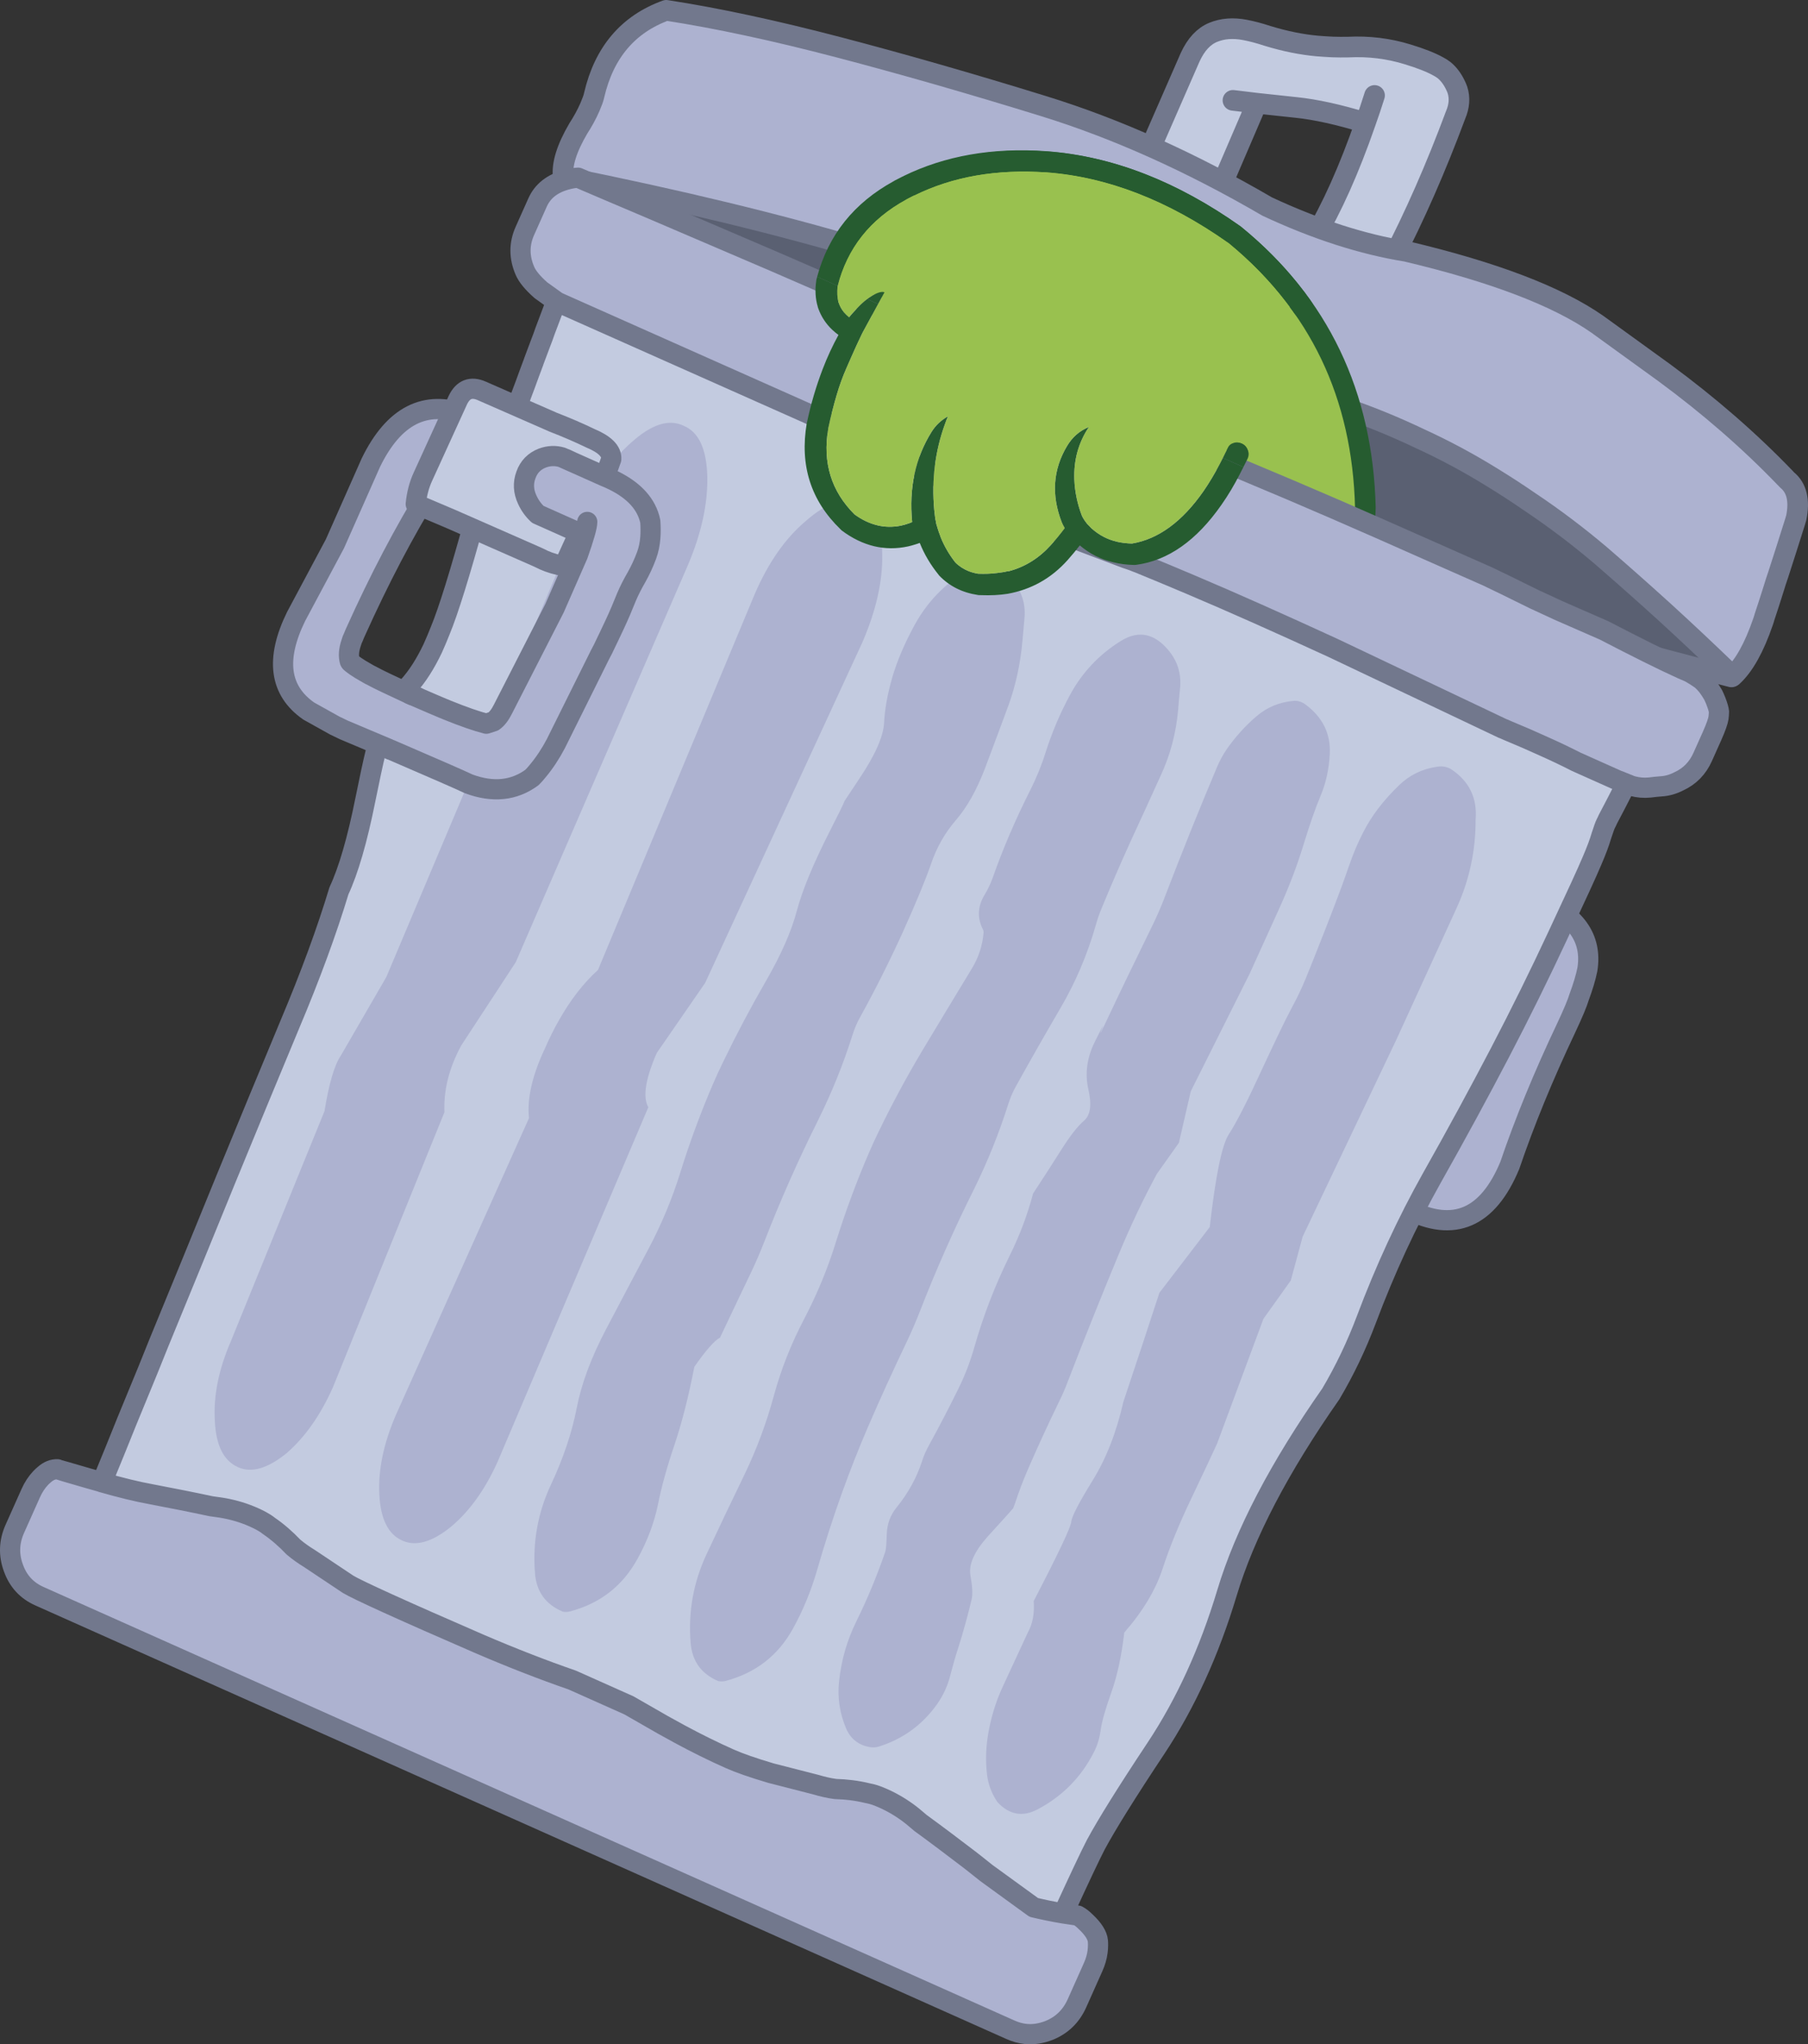 <?xml version="1.0" encoding="utf-8"?>
<!-- Generator: Adobe Illustrator 16.0.0, SVG Export Plug-In . SVG Version: 6.00 Build 0)  -->
<!DOCTYPE svg PUBLIC "-//W3C//DTD SVG 1.1//EN" "http://www.w3.org/Graphics/SVG/1.1/DTD/svg11.dtd">
<svg version="1.1" id="レイヤー_1" xmlns="http://www.w3.org/2000/svg" xmlns:xlink="http://www.w3.org/1999/xlink" x="0px"
	 y="0px" width="210.172px" height="237.612px" viewBox="0 0 210.172 237.612" enable-background="new 0 0 210.172 237.612"
	 xml:space="preserve">
<rect x="0" y="0" width="210.172" height="237.612" fill="#333333" stroke="none"/>
<g>
	<g>
		<path fill="#5A6072" d="M70.966,8.957l-5.268,11.879c4.459,4.121,9.685,7.635,15.671,10.537c5.245,2.586,10.438,5.504,15.56,8.761
			c28.662,15.285,63.444,28.136,104.348,38.548l4.279-14.155L70.966,8.957z"/>
		
			<path fill="none" stroke="#72788D" stroke-width="2.398" stroke-linecap="round" stroke-linejoin="round" stroke-miterlimit="10" d="
			M70.966,8.957l134.59,55.569l-4.279,14.155c-40.904-10.412-75.686-23.263-104.348-38.548c-5.121-3.257-10.314-6.175-15.56-8.761
			c-5.986-2.902-11.212-6.416-15.671-10.537L70.966,8.957z"/>
		<path fill="#C3CBE0" d="M169.202,13.375c0.433-1.022,0.516-1.994,0.218-2.921c-0.056-0.162-0.126-0.328-0.208-0.499
			c-0.356-0.757-0.798-1.352-1.331-1.793c-0.21-0.167-0.446-0.31-0.688-0.439c-0.823-0.461-2.013-0.934-3.558-1.402
			c-2.207-0.684-4.515-0.97-6.919-0.848c-0.608,0.012-1.209,0.01-1.821-0.012c-0.606-0.033-1.197-0.064-1.753-0.111
			c-1.796-0.159-3.742-0.547-5.806-1.18c-0.997-0.328-1.854-0.545-2.586-0.684c-1.395-0.277-2.632-0.178-3.72,0.27
			c-1.111,0.457-2,1.418-2.682,2.896l-7.202,16.472c-0.525,1.201-0.536,2.338-0.044,3.441c0.162,0.311,0.339,0.577,0.541,0.821
			c0.27,0.314,0.587,0.583,0.959,0.806c0.358,0.203,0.76,0.373,1.176,0.501c0.232,0.064,0.464,0.114,0.69,0.146
			c1.042,0.15,2.054-0.023,3.062-0.518c0.153-0.057,0.285-0.119,0.4-0.193c1.07-0.564,1.833-1.396,2.291-2.457l5.871-13.668
			c-0.928-0.115-1.842-0.225-2.77-0.336c0.928,0.111,1.842,0.221,2.77,0.336c1.526,0.162,3.057,0.323,4.604,0.492
			c2.247,0.236,4.913,0.822,8.027,1.771c0.37-1.031,0.715-2.085,1.061-3.171c-0.346,1.086-0.69,2.14-1.061,3.171
			c-1.892,5.435-3.896,9.923-6.026,13.472c-0.524,1.197-0.548,2.328-0.045,3.406c0.512,1.082,1.403,1.799,2.679,2.16
			c1.253,0.352,2.501,0.229,3.734-0.359c1.279-0.59,2.184-1.467,2.708-2.664C164.477,25.075,166.938,19.444,169.202,13.375"/>
		
			<path fill="none" stroke="#72788D" stroke-width="2.398" stroke-linecap="round" stroke-linejoin="round" stroke-miterlimit="10" d="
			M158.724,14.263c-1.89,5.436-3.897,9.924-6.027,13.473c-0.52,1.197-0.547,2.33-0.045,3.406c0.515,1.082,1.406,1.801,2.681,2.162
			c1.254,0.351,2.502,0.227,3.735-0.361c1.279-0.592,2.184-1.467,2.708-2.664c2.701-5.204,5.167-10.836,7.427-16.904
			c0.436-1.021,0.516-1.993,0.218-2.921c-0.056-0.162-0.126-0.328-0.208-0.499c-0.354-0.757-0.8-1.354-1.331-1.793
			c-0.212-0.166-0.446-0.311-0.688-0.439c-0.823-0.461-2.013-0.934-3.558-1.402c-2.207-0.684-4.515-0.97-6.919-0.848
			c-0.606,0.012-1.211,0.01-1.821-0.012c-0.606-0.033-1.197-0.064-1.753-0.113c-1.798-0.16-3.744-0.545-5.805-1.176
			c-0.998-0.33-1.858-0.548-2.587-0.688c-1.395-0.272-2.632-0.175-3.721,0.274c-1.11,0.454-1.999,1.416-2.681,2.894l-7.202,16.475
			c-0.525,1.198-0.539,2.335-0.046,3.438c0.164,0.312,0.341,0.578,0.543,0.822c0.273,0.315,0.59,0.583,0.959,0.805
			c0.358,0.204,0.759,0.374,1.175,0.505c0.233,0.062,0.465,0.111,0.694,0.141c1.039,0.151,2.051-0.021,3.06-0.516
			c0.153-0.057,0.285-0.119,0.403-0.191c1.067-0.566,1.83-1.398,2.291-2.461l5.869-13.669 M159.786,11.095
			c-0.346,1.086-0.69,2.138-1.062,3.168 M146.096,11.999c1.527,0.165,3.058,0.326,4.603,0.495c2.242,0.234,4.913,0.822,8.025,1.77
			 M143.325,11.664c0.928,0.113,1.84,0.224,2.771,0.335"/>
		<path fill="#ADB2D0" d="M163.489,29.22c-5.09-0.819-10.486-2.553-16.18-5.214c-8.856-5.161-17.5-9.047-25.966-11.665
			c-8.463-2.616-16.41-4.896-23.866-6.85c-7.46-1.953-14.148-3.389-20.031-4.293c-4.419,1.6-7.215,4.884-8.371,9.842
			c-0.011,0.029-0.024,0.07-0.024,0.117c-0.039,0.162-0.1,0.332-0.163,0.518c-0.097,0.236-0.204,0.497-0.318,0.791
			c-0.378,0.867-0.838,1.691-1.344,2.471c-1.351,2.311-1.928,4.17-1.748,5.611c13.477,2.711,25.047,5.514,34.74,8.396
			c7.864,2.331,13.453,4.086,16.771,5.274c2.408,1.007,4.866,1.883,7.374,2.608c0.67,0.183,1.339,0.351,2.005,0.532
			c2.911,0.845,5.663,1.728,8.25,2.639c1.556,0.6,3.071,1.25,4.57,1.955c2.605,1.136,5.282,2.029,8.048,2.697
			c2.905,0.762,5.791,1.631,8.658,2.605c3.148,1.07,6.204,2.313,9.186,3.737c2.916,1.337,5.71,2.841,8.413,4.517
			c1.48,0.906,2.93,1.85,4.363,2.838c2.834,1.894,5.561,3.959,8.188,6.182c2.502,2.164,4.994,4.369,7.467,6.617
			c2.51,2.291,4.969,4.613,7.412,6.963c0.162,0.166,0.334,0.319,0.496,0.486c1.326-1.223,2.494-3.323,3.514-6.285
			c0.072-0.213,0.143-0.408,0.193-0.614c0.316-0.953,0.574-1.735,0.775-2.381c0.004-0.015,0.004-0.015,0.01-0.028
			c0.121-0.384,0.232-0.712,0.307-0.972c0.16-0.514,0.314-1.015,0.49-1.511c0.662-2.07,1.232-3.807,1.664-5.211
			c0.109-0.359,0.229-0.697,0.33-1.044c0.027-0.118,0.066-0.233,0.104-0.345c0.42-2.041,0.055-3.516-1.072-4.428
			c-0.051-0.064-0.127-0.139-0.195-0.209c-4.154-4.318-8.848-8.408-14.084-12.258l-7.787-5.635
			C181.015,34.438,173.613,31.619,163.489,29.22"/>
		
			<path fill="none" stroke="#72788D" stroke-width="2.398" stroke-linecap="round" stroke-linejoin="round" stroke-miterlimit="10" d="
			M163.489,29.22c10.124,2.398,17.526,5.218,22.176,8.455l7.787,5.635c5.234,3.848,9.93,7.939,14.084,12.258
			c0.068,0.07,0.145,0.145,0.195,0.209c1.127,0.912,1.492,2.387,1.072,4.428c-0.037,0.111-0.078,0.227-0.104,0.345
			c-0.102,0.347-0.221,0.685-0.33,1.044c-0.432,1.404-1.002,3.141-1.664,5.211c-0.176,0.496-0.332,0.996-0.49,1.511
			c-0.074,0.26-0.186,0.588-0.307,0.972c-0.006,0.014-0.006,0.014-0.01,0.028c-0.201,0.646-0.459,1.428-0.775,2.381
			c-0.051,0.206-0.121,0.401-0.193,0.614c-1.02,2.962-2.188,5.062-3.514,6.285c-0.162-0.167-0.334-0.32-0.496-0.486
			c-2.443-2.35-4.902-4.672-7.412-6.963c-2.473-2.248-4.965-4.453-7.467-6.617c-2.627-2.223-5.354-4.288-8.188-6.182
			c-1.434-0.988-2.883-1.932-4.363-2.838c-2.704-1.676-5.497-3.18-8.413-4.517c-2.981-1.424-6.037-2.667-9.186-3.737
			c-2.867-0.975-5.753-1.844-8.658-2.605c-2.766-0.668-5.442-1.562-8.048-2.697c-1.499-0.705-3.015-1.355-4.57-1.955
			c-2.587-0.911-5.339-1.794-8.25-2.639c-0.666-0.182-1.335-0.35-2.005-0.532c-2.508-0.726-4.966-1.602-7.374-2.608
			c-3.317-1.188-8.906-2.943-16.771-5.274c-9.693-2.882-21.264-5.685-34.74-8.396c-0.18-1.441,0.397-3.301,1.748-5.611
			c0.506-0.779,0.966-1.604,1.344-2.471c0.114-0.294,0.222-0.557,0.318-0.791c0.063-0.186,0.124-0.355,0.163-0.518
			c0-0.047,0.014-0.088,0.024-0.117c1.156-4.958,3.952-8.242,8.371-9.842c5.883,0.904,12.571,2.34,20.031,4.293
			c7.456,1.953,15.403,4.233,23.866,6.85c8.466,2.618,17.109,6.504,25.966,11.665C153.003,26.667,158.399,28.401,163.489,29.22z"/>
	</g>
	<path fill="#99C14F" d="M121.641,18.801c7.362,0.544,14.646,3.373,21.876,8.488c9.817,8.011,14.876,18.59,15.201,31.718
		c-0.038,1.609-0.336,3.76-0.9,6.411l-16.882-7.534c1.041-1.492,2.014-3.224,2.947-5.218c-0.934,1.994-1.906,3.726-2.947,5.218
		c-2.703,3.877-5.759,6.062-9.171,6.539c-0.766-0.012-1.481-0.102-2.163-0.274c-1.299-0.302-2.472-0.908-3.517-1.849
		c-0.285-0.258-0.542-0.539-0.776-0.824c-0.663-0.854-1.075-1.847-1.238-2.951c-0.188-1.345-0.069-2.668,0.314-3.963
		c0.318-1.04,0.713-2.06,1.212-3.052c0.131-0.284,0.266-0.555,0.407-0.832c-0.142,0.277-0.276,0.548-0.407,0.832
		c-0.499,0.992-0.894,2.012-1.212,3.052c-0.384,1.295-0.503,2.618-0.314,3.963c0.163,1.104,0.575,2.097,1.238,2.951
		c-0.677,0.963-1.404,1.883-2.181,2.755c-2.38,2.646-5.485,3.888-9.283,3.748c-1.392-0.193-2.544-0.772-3.456-1.738
		c-0.787-1.026-1.395-2.103-1.832-3.261c-0.062-0.183-0.133-0.374-0.188-0.545c-0.084-0.236-0.149-0.463-0.207-0.685
		c-0.054-0.172-0.083-0.353-0.139-0.523c-0.034-0.146-0.048-0.282-0.078-0.426c-0.2-1.141-0.281-2.36-0.224-3.629
		c0.154-2.4,0.813-5.022,2.022-7.885c-1.209,2.862-1.868,5.484-2.022,7.885c-0.058,1.269,0.023,2.488,0.224,3.629
		c0.03,0.144,0.044,0.28,0.078,0.426c-0.951,0.414-1.453,0.63-1.515,0.654c-0.078,0.017-0.142,0.052-0.21,0.09
		c-2.73,0.957-5.311,0.55-7.737-1.274c-3.115-3.017-4.286-6.757-3.531-11.191c0.466-2.159,1.062-4.177,1.779-6.054
		c0.659-1.727,1.448-3.342,2.341-4.833l0.012-0.027c0.123-0.173,0.229-0.358,0.331-0.528c0.503-0.79,1.045-1.551,1.609-2.282
		c0.257-0.341,0.544-0.679,0.831-1.01c-0.287,0.331-0.574,0.669-0.831,1.01c-0.564,0.731-1.106,1.492-1.609,2.282
		c-0.102,0.17-0.208,0.355-0.331,0.528c-0.833-0.451-1.504-0.966-2.002-1.567c-0.418-0.496-0.716-1.023-0.89-1.611
		c-0.227-0.757-0.265-1.593-0.133-2.505c1.195-4.753,4.032-8.346,8.494-10.783c0.024-0.021,0.064-0.038,0.091-0.06l0.715-0.365
		c0.072-0.039,0.154-0.064,0.219-0.102C110.291,19.312,115.609,18.385,121.641,18.801"/>
	
		<path fill="none" stroke="#265C30" stroke-width="2.401" stroke-linecap="round" stroke-linejoin="round" stroke-miterlimit="10" d="
		M143.887,52.667c-0.938,1.993-1.91,3.725-2.949,5.218 M99.163,38.591l-0.012,0.027c-0.895,1.488-1.685,3.105-2.34,4.834
		c-0.719,1.876-1.314,3.894-1.776,6.054c-0.759,4.434,0.412,8.174,3.527,11.19c2.427,1.824,5.007,2.231,7.741,1.276
		c0.064-0.04,0.128-0.075,0.206-0.092c0.061-0.025,0.563-0.24,1.515-0.654 M101.934,34.771c-0.287,0.331-0.573,0.669-0.831,1.01
		c-0.564,0.728-1.108,1.491-1.609,2.282c-0.102,0.17-0.208,0.355-0.331,0.528 M108.024,61.227c0.056,0.172,0.085,0.353,0.141,0.525
		c0.056,0.22,0.121,0.446,0.205,0.683c0.057,0.171,0.125,0.362,0.188,0.545c0.438,1.16,1.047,2.235,1.832,3.261
		c0.912,0.966,2.062,1.545,3.456,1.738c3.801,0.142,6.902-1.102,9.286-3.751c0.776-0.869,1.501-1.789,2.178-2.752 M109.745,49.287
		c-1.206,2.865-1.868,5.484-2.02,7.886c-0.062,1.268,0.021,2.487,0.219,3.625c0.032,0.146,0.049,0.285,0.08,0.429 M125.309,61.476
		L125.309,61.476c0.237,0.286,0.491,0.566,0.776,0.824c1.045,0.94,2.218,1.547,3.517,1.849c0.682,0.173,1.397,0.263,2.163,0.274
		c3.412-0.477,6.468-2.662,9.173-6.538 M126.004,50.678c-0.142,0.277-0.276,0.544-0.407,0.832c-0.499,0.992-0.892,2.013-1.214,3.051
		c-0.382,1.296-0.501,2.619-0.312,3.964c0.163,1.104,0.575,2.097,1.238,2.951 M140.938,57.885l16.88,7.533
		c0.564-2.651,0.862-4.802,0.9-6.411c-0.323-13.128-5.383-23.708-15.201-31.718c-7.229-5.115-14.514-7.944-21.877-8.487
		c-6.034-0.413-11.35,0.511-15.983,2.796c-0.064,0.032-0.146,0.062-0.216,0.102l-0.718,0.365c-0.026,0.022-0.066,0.039-0.091,0.06
		c-4.462,2.438-7.299,6.03-8.495,10.785c-0.131,0.91-0.093,1.746,0.134,2.503c0.174,0.588,0.472,1.115,0.89,1.611
		c0.498,0.602,1.169,1.116,2.002,1.567"/>
	<path fill="#ADB2D0" d="M145.309,97.146c-0.833-0.147-1.502,0.422-2.029,1.717l-7.665,18.374c-0.524,1.257-0.465,2.17,0.18,2.729
		l13.256,6.047l-3.381,6.336l-12.622-5.767c-5.523-2.227-7.028-6.416-4.479-12.559l7.676-18.386c2.567-6.138,6.513-7.846,11.84-5.13
		l10.196,4.669l-3.399,6.339L145.309,97.146z"/>
	
		<path fill="none" stroke="#72788D" stroke-width="2.348" stroke-linecap="round" stroke-linejoin="round" stroke-miterlimit="10" d="
		M149.05,126.013l-13.253-6.047c-0.647-0.56-0.707-1.473-0.183-2.729l7.665-18.374c0.527-1.295,1.196-1.864,2.029-1.717l9.571,4.37
		l3.399-6.339l-10.196-4.669c-5.327-2.716-9.272-1.008-11.84,5.13l-7.676,18.386c-2.549,6.143-1.044,10.332,4.479,12.559
		l12.622,5.767"/>
	<polygon fill="#C3CBE0" points="155.832,89.853 163.983,93.491 178.393,99.925 172.325,113.514 149.765,103.442 	"/>
	<polygon fill="#C3CBE0" points="157.818,107.299 149.667,103.659 149.765,103.442 172.325,113.514 172.23,113.73 	"/>
	
		<path fill="none" stroke="#72788D" stroke-width="2.348" stroke-linecap="round" stroke-linejoin="round" stroke-miterlimit="10" d="
		M149.765,103.442l6.066-13.59l8.151,3.639l14.41,6.434l-6.068,13.589 M172.325,113.514l-0.095,0.217l-14.412-6.432l-8.15-3.64
		l0.098-0.217 M172.325,113.514l-22.56-10.071"/>
	<path fill="#ADB2D0" d="M175.48,102.885c0.334,0.148,0.618,0.326,0.869,0.533l-0.477-0.211c-0.656-0.116-1.343-0.058-2.028,0.201
		c-1.026,0.359-1.769,0.981-2.244,1.846c-0.476,0.875-0.531,1.784-0.203,2.706c0.105,0.234,0.252,0.479,0.46,0.716
		c0.347,0.434,1.009,0.913,1.95,1.482l-1.379-0.633c-0.938-0.563-1.605-1.054-1.951-1.48c-0.206-0.236-0.356-0.481-0.458-0.718
		c-0.334-0.921-0.273-1.827,0.208-2.704c0.469-0.868,1.213-1.486,2.242-1.844c0.682-0.263,1.367-0.325,2.022-0.206
		C174.833,102.63,175.155,102.724,175.48,102.885"/>
	<path fill="#ADB2D0" d="M175.87,103.205l0.476,0.21l2.342,1.078c4.484,1.826,6.427,4.557,5.836,8.198
		c-0.188,0.928-0.507,1.992-0.958,3.204c-0.195,0.67-0.702,1.875-1.517,3.617c-2.636,5.558-4.817,10.869-6.543,15.95
		c-2.549,6.125-6.492,7.839-11.849,5.106l-17.987-8.221l3.381-6.336l17.356,7.926c0.848,0.153,1.545-0.403,2.086-1.69l7.638-18.382
		c0.531-1.308,0.458-2.228-0.237-2.762l-2.091-0.947c-0.937-0.568-1.603-1.051-1.945-1.481c-0.208-0.236-0.354-0.481-0.46-0.716
		c-0.328-0.922-0.271-1.83,0.203-2.706c0.476-0.864,1.218-1.486,2.244-1.846C174.53,103.152,175.216,103.091,175.87,103.205"/>
	
		<path fill="none" stroke="#72788D" stroke-width="2.348" stroke-linecap="round" stroke-linejoin="round" stroke-miterlimit="10" d="
		M173.807,110.158c-0.941-0.569-1.604-1.049-1.95-1.482c-0.208-0.236-0.354-0.481-0.46-0.716c-0.328-0.922-0.271-1.83,0.203-2.706
		c0.476-0.864,1.218-1.486,2.244-1.846c0.686-0.259,1.372-0.317,2.028-0.201l0.477,0.211l2.338,1.075
		c4.484,1.826,6.427,4.557,5.836,8.198c-0.188,0.928-0.507,1.992-0.958,3.204c-0.195,0.67-0.7,1.876-1.517,3.617
		c-2.636,5.558-4.815,10.87-6.543,15.95c-2.549,6.125-6.492,7.839-11.849,5.106l-17.987-8.221 M149.05,126.013l17.356,7.926
		c0.849,0.154,1.545-0.403,2.088-1.689l7.636-18.383c0.531-1.308,0.458-2.228-0.237-2.762l-2.086-0.946 M172.428,109.525
		l1.379,0.633"/>
	<path fill="#ADB2D0" d="M199.141,80.761c-0.181-0.317-0.393-0.624-0.603-0.925c-0.251-0.319-0.521-0.62-0.826-0.868
		c-0.419-0.296-0.853-0.571-1.307-0.824l-0.872-0.375c-2.315-1.049-5.332-2.559-9.065-4.495l-5.268-2.305
		c-0.918-0.423-1.865-0.86-2.837-1.312c-0.58-0.294-1.205-0.6-1.845-0.907c-0.962-0.476-1.985-0.983-3.073-1.498
		c-0.438-0.213-0.793-0.386-1.087-0.502c-0.158-0.07-1.486-0.664-4.016-1.777c-1.955-0.857-4.594-2.037-7.96-3.522
		c-6.95-3.069-13.96-6.053-20.999-8.923c-0.721-0.322-2.903-1.168-6.558-2.558c-3.649-1.391-6.979-2.766-9.994-4.11
		c-1.519-0.679-4.104-2.09-7.795-4.235c-3.691-2.163-6.782-3.688-9.281-4.562c-2.5-0.875-5.062-1.922-7.658-3.113
		c-1.16-0.53-3.853-1.719-8.088-3.546c-2.831-1.216-6.328-2.715-10.512-4.502c-2.019-0.871-4.201-1.798-6.541-2.791
		c-0.744-0.314-1.498-0.638-2.27-0.964c-1.116-0.482-2.285-0.973-3.485-1.49c-0.387,0.017-0.833,0.088-1.348,0.229
		c-1.65,0.44-2.772,1.323-3.364,2.648l-1.477,3.311c-0.675,1.512-0.675,3.057,0.007,4.633c0.277,0.656,0.907,1.42,1.864,2.257
		l1.779,1.281l0.163,0.104l0.503,0.225l32.634,14.524c0.081,0.047,0.262,0.145,0.558,0.296c1.321,0.684,4.814,2.435,10.494,5.25
		c3.469,1.722,6.896,3.413,10.291,5.074l0.045,0.019l0.043,0.021l0.027,0.012l0.048,0.021l0.041,0.02l0.046,0.019l0.039,0.02
		l0.045,0.019l0.043,0.02l0.043,0.02l0.043,0.02l11.059,4.181c0.378,0.124,0.753,0.253,1.123,0.392l-0.128-0.061
		c-0.284-0.143-0.155-0.086,0.408,0.167c-0.015-0.006-0.044-0.02-0.077-0.016l0.071,0.031c0.106,0.029,0.195,0.068,0.28,0.107
		c1.859,0.753,3.811,1.576,5.876,2.448c4.935,2.088,10.444,4.55,16.529,7.347l19.757,9.382c0.124,0.04,0.236,0.09,0.35,0.142
		l0.26,0.117c1.448,0.595,2.868,1.214,4.292,1.866c1.224,0.545,2.45,1.13,3.647,1.742l4.787,2.14
		c0.226,0.079,0.434,0.158,0.635,0.249c0.138,0.044,0.284,0.109,0.41,0.166c0.136,0.044,0.282,0.108,0.41,0.166
		c0.108,0.032,0.195,0.074,0.299,0.104c0.666,0.183,1.329,0.239,2.036,0.169c0.422-0.056,0.855-0.102,1.287-0.134
		c0.729-0.04,1.404-0.24,2.058-0.575c1.283-0.586,2.209-1.538,2.793-2.85l1.085-2.427c0.446-1.005,0.69-1.7,0.751-2.105
		c0.032-0.229,0.047-0.465,0.054-0.707c-0.014-0.239-0.135-0.667-0.368-1.269C199.36,81.215,199.25,80.99,199.141,80.761"/>
	<path fill="#C3CBE0" d="M179.569,86.797c-1.423-0.652-2.843-1.271-4.291-1.866l-0.26-0.117c-0.113-0.052-0.226-0.102-0.35-0.142
		l-19.757-9.382c-6.085-2.797-11.595-5.259-16.529-7.347c-2.065-0.872-4.017-1.695-5.876-2.448l-0.562-0.216
		c-0.372-0.135-0.746-0.27-1.116-0.405l-11.059-4.181l-0.043-0.02l-0.045-0.02l-0.042-0.02l-0.044-0.019l-0.041-0.02l-0.044-0.019
		l-0.046-0.021l-0.043-0.02l-0.027-0.012l-0.043-0.021l-0.045-0.019c-3.395-1.661-6.822-3.353-10.291-5.074
		c-5.68-2.815-9.173-4.566-10.494-5.25c-0.296-0.151-0.477-0.249-0.56-0.297L65.331,35.343c-0.493,1.307-0.918,2.453-1.3,3.455
		c-0.178,0.481-0.344,0.925-0.5,1.318c-0.345,0.891-0.627,1.634-0.843,2.198c-0.002,0.045-0.017,0.075-0.033,0.114
		c-0.316,0.822-0.619,1.653-0.941,2.491c-0.315,0.82-0.614,1.652-0.937,2.487c-0.322,0.833-0.628,1.681-0.951,2.516
		c-0.181,0.482-0.368,0.977-0.553,1.473l-3.43,8.921c-1.823,6.526-3.216,10.923-4.173,13.181c-0.288,0.688-0.588,1.394-0.892,2.074
		c-0.852,1.79-1.817,3.256-2.867,4.407c-1.192,1.319-2.157,2.819-2.898,4.479c-0.474,1.059-1.192,3.953-2.164,8.644
		c-0.958,4.706-2.001,8.24-3.129,10.576c-1.438,4.653-3.376,9.845-5.805,15.561c-2.433,5.716-4.938,11.681-7.513,17.878
		c-2.579,6.194-5.201,12.53-7.91,19.022c-0.39,0.916-0.821,1.961-1.302,3.111l-2.47,6.003c-0.096,0.251-0.209,0.507-0.309,0.767
		c-0.693,1.745-1.469,3.63-2.302,5.657c-0.074,0.204-0.149,0.413-0.239,0.619c2.129,0.61,4.049,1.084,5.774,1.396
		c2.312,0.446,4.616,0.893,6.909,1.385c0.209,0.031,0.408,0.053,0.62,0.087c0.604,0.076,1.21,0.187,1.786,0.329
		c1.188,0.291,2.312,0.71,3.377,1.271c0.323,0.172,0.646,0.378,0.941,0.612c1.004,0.688,1.937,1.505,2.821,2.433
		c0.589,0.503,1.223,0.943,1.889,1.352c2.758,1.842,4.253,2.834,4.481,2.985c1.073,0.654,6.17,2.983,15.334,6.959
		c3.771,1.618,7.343,3.004,10.716,4.172l6.576,2.935c1.583,0.915,2.907,1.667,3.968,2.275c0.801,0.45,1.457,0.811,1.971,1.085
		c1.938,1.046,3.865,1.999,5.754,2.841c1.14,0.509,2.762,1.072,4.839,1.687c0.264,0.062,2.002,0.514,5.214,1.336
		c0.752,0.224,1.499,0.402,2.268,0.504c1.277,0.037,2.512,0.187,3.696,0.477c0.366,0.067,0.741,0.164,1.082,0.29
		c1.124,0.421,2.191,0.978,3.2,1.669c0.493,0.329,0.979,0.711,1.44,1.11c0.164,0.133,0.31,0.267,0.478,0.403
		c1.893,1.379,3.77,2.795,5.625,4.213c0.296,0.233,0.607,0.464,0.912,0.714c0.37,0.298,0.741,0.592,1.107,0.882l5.517,4.006
		c1.016,0.244,2.169,0.488,3.438,0.7c1.888-4.108,3.141-6.764,3.771-7.977c1.246-2.317,3.57-6.058,7.005-11.23
		c3.427-5.168,6.188-11.188,8.251-18.059c2.065-6.877,6.09-14.574,12.065-23.113c1.618-2.729,2.988-5.607,4.126-8.62
		c2.188-5.825,4.723-11.313,7.614-16.467c2.905-5.149,5.541-10.017,7.917-14.564c2.381-4.562,4.629-9.119,6.754-13.685
		c2.137-4.56,3.461-7.443,3.95-8.621c0.506-1.173,0.872-2.149,1.09-2.905c0.252-0.756,0.413-1.232,0.501-1.398
		c0.101-0.183,0.184-0.368,0.269-0.558c0.483-0.894,1.184-2.27,2.13-4.111c-0.126-0.057-0.272-0.122-0.41-0.166
		c-0.201-0.091-0.409-0.17-0.635-0.249l-4.787-2.14C182.02,87.927,180.793,87.342,179.569,86.797"/>
	<path fill="#FFFFFF" d="M132.138,65.348l-0.187-0.082l-0.007,0.014C132.008,65.29,132.067,65.315,132.138,65.348"/>
	<path fill="#ADB2D0" d="M131.945,65.279l0.007-0.014c-0.37-0.139-0.748-0.269-1.121-0.392
		C131.199,65.01,131.573,65.145,131.945,65.279"/>
	<path fill="#ADB2D0" d="M66.517,195.274c-3.369-1.166-6.94-2.552-10.712-4.17c-9.159-3.975-14.261-6.305-15.337-6.956
		c-0.226-0.154-1.721-1.146-4.479-2.988c-0.666-0.405-1.298-0.849-1.889-1.352c-0.881-0.928-1.817-1.744-2.822-2.433
		c-0.297-0.234-0.617-0.44-0.94-0.612c-1.064-0.562-2.189-0.98-3.377-1.271c-0.576-0.143-1.182-0.253-1.785-0.329
		c-0.213-0.034-0.412-0.056-0.623-0.087c-2.291-0.492-4.596-0.938-6.907-1.385c-1.726-0.312-3.646-0.786-5.774-1.396
		c-0.017-0.008-0.049-0.021-0.062-0.017l-0.071-0.034c-0.539-0.154-1.041-0.3-1.492-0.42c-2.344-0.678-3.519-1.024-3.562-1.045
		c-0.529-0.025-1.034,0.181-1.521,0.608c-0.161,0.136-0.309,0.264-0.441,0.412c-0.46,0.486-0.843,1.067-1.144,1.74l-1.858,4.154
		c-0.672,1.515-0.724,3.035-0.159,4.557c0.545,1.531,1.546,2.62,3.031,3.282l112.857,50.386c0.589,0.266,1.179,0.431,1.79,0.493
		c0.877,0.089,1.786-0.054,2.706-0.411c1.503-0.605,2.583-1.663,3.258-3.176l1.854-4.155c0.283-0.631,0.458-1.223,0.532-1.821
		c0.032-0.262,0.052-0.491,0.052-0.731c0.009-0.176-0.006-0.336-0.017-0.505c-0.057-0.652-0.531-1.409-1.423-2.244
		c-0.321-0.321-0.633-0.559-0.925-0.718c-0.583-0.087-1.133-0.167-1.668-0.248c-1.272-0.212-2.426-0.456-3.441-0.7l-5.517-4.006
		c-0.366-0.29-0.737-0.585-1.107-0.882c-0.305-0.25-0.616-0.48-0.912-0.714c-1.855-1.418-3.732-2.834-5.625-4.213
		c-0.168-0.137-0.313-0.271-0.478-0.403c-0.462-0.399-0.947-0.781-1.44-1.11c-1.011-0.691-2.076-1.248-3.201-1.669
		c-0.34-0.126-0.715-0.223-1.081-0.29c-1.185-0.29-2.419-0.439-3.696-0.477c-0.769-0.102-1.517-0.279-2.268-0.504
		c-3.213-0.822-4.95-1.274-5.214-1.336c-2.077-0.614-3.699-1.178-4.839-1.687c-1.891-0.844-3.815-1.795-5.754-2.841
		c-0.514-0.274-1.17-0.635-1.971-1.085c-1.061-0.608-2.387-1.361-3.968-2.275L66.517,195.274z"/>
	<path fill="#C3CBE0" d="M14.413,166.019c0.1-0.26,0.213-0.516,0.309-0.767c-0.111,0.244-0.224,0.5-0.323,0.759
		c-0.724,1.733-1.493,3.619-2.329,5.647c-0.072,0.203-0.165,0.407-0.26,0.62c0.014-0.005,0.046,0.009,0.062,0.017
		c0.09-0.206,0.165-0.415,0.239-0.619C12.947,169.649,13.719,167.764,14.413,166.019"/>
	
		<path fill="none" stroke="#72788D" stroke-width="2.348" stroke-linecap="round" stroke-linejoin="round" stroke-miterlimit="10" d="
		M11.872,172.295c-0.017-0.008-0.049-0.021-0.062-0.017l-0.071-0.034c-0.538-0.154-1.043-0.301-1.492-0.42
		c-2.344-0.678-3.521-1.025-3.562-1.045c-0.527-0.026-1.034,0.181-1.521,0.608C5,171.523,4.855,171.651,4.721,171.8
		c-0.459,0.486-0.84,1.068-1.141,1.741l-1.855,4.154c-0.677,1.514-0.729,3.034-0.164,4.556c0.545,1.531,1.545,2.62,3.031,3.282
		l112.857,50.386c0.593,0.267,1.179,0.431,1.79,0.493c0.877,0.089,1.786-0.054,2.706-0.411c1.503-0.605,2.583-1.663,3.258-3.178
		l1.854-4.153c0.283-0.631,0.458-1.228,0.533-1.821c0.031-0.262,0.049-0.491,0.051-0.731c0.009-0.175-0.006-0.336-0.017-0.505
		c-0.055-0.652-0.531-1.409-1.422-2.244c-0.321-0.321-0.631-0.559-0.924-0.717c-0.583-0.087-1.139-0.17-1.673-0.249 M132.138,65.348
		l0.017,0.009l0.071,0.031c0.106,0.029,0.195,0.068,0.28,0.107c1.859,0.753,3.811,1.576,5.876,2.448
		c4.935,2.088,10.444,4.55,16.529,7.347l19.757,9.382c0.124,0.04,0.236,0.09,0.35,0.142l0.26,0.117
		c1.448,0.595,2.868,1.214,4.292,1.866c1.224,0.545,2.45,1.13,3.647,1.742l4.787,2.14c0.226,0.079,0.434,0.158,0.635,0.249
		c0.138,0.044,0.284,0.109,0.41,0.166 M123.606,222.402c1.888-4.108,3.141-6.764,3.771-7.977c1.246-2.317,3.57-6.058,7.005-11.23
		c3.427-5.168,6.188-11.188,8.251-18.059c2.065-6.877,6.09-14.574,12.065-23.113c1.618-2.729,2.988-5.607,4.126-8.62
		c2.188-5.825,4.723-11.313,7.614-16.467c2.905-5.149,5.541-10.017,7.917-14.564c2.381-4.562,4.629-9.119,6.754-13.685
		c2.137-4.56,3.461-7.443,3.95-8.621c0.506-1.173,0.872-2.149,1.09-2.905c0.252-0.756,0.413-1.232,0.501-1.398
		c0.101-0.183,0.184-0.368,0.269-0.558c0.483-0.894,1.184-2.27,2.13-4.111 M64.665,35.014l0.163,0.104l0.503,0.225l32.632,14.523
		c0.083,0.048,0.264,0.146,0.56,0.297c1.321,0.684,4.814,2.435,10.494,5.25c3.469,1.722,6.896,3.413,10.291,5.074l0.045,0.019
		l0.043,0.021l0.027,0.012l0.043,0.02l0.046,0.021l0.046,0.019l0.039,0.02l0.045,0.019l0.043,0.02l0.043,0.02l0.043,0.02
		l11.059,4.181c0.375,0.123,0.753,0.253,1.123,0.392l0.187,0.082 M132.138,65.348c-0.071-0.032-0.13-0.058-0.193-0.068
		 M64.665,35.014c-0.502,1.321-0.93,2.479-1.312,3.481c-0.165,0.487-0.328,0.929-0.486,1.325c-0.33,0.896-0.611,1.64-0.827,2.203
		c-0.003,0.042-0.017,0.074-0.036,0.115c-0.312,0.819-0.615,1.652-0.921,2.496c-0.316,0.822-0.617,1.65-0.925,2.496
		c-0.322,0.834-0.632,1.679-0.95,2.516c-0.167,0.489-0.353,0.986-0.525,1.486l-3.398,8.93c-1.797,6.539-3.16,10.95-4.103,13.214
		c-0.273,0.698-0.572,1.404-0.877,2.083c-0.853,1.791-1.787,3.267-2.84,4.421c-1.178,1.326-2.143,2.821-2.885,4.483
		c-0.456,1.065-1.162,3.967-2.104,8.67c-0.942,4.713-1.972,8.252-3.074,10.604c-1.407,4.663-3.316,9.87-5.732,15.591
		c-2.389,5.735-4.864,11.713-7.411,17.924c-2.536,6.215-5.123,12.563-7.806,19.067c-0.379,0.922-0.796,1.975-1.26,3.13l-2.47,6.003
		c-0.093,0.251-0.207,0.508-0.309,0.767c-0.693,1.745-1.469,3.63-2.302,5.657c-0.074,0.204-0.149,0.413-0.239,0.619 M11.872,172.295
		c2.129,0.61,4.05,1.085,5.774,1.396c2.312,0.446,4.616,0.893,6.909,1.385c0.209,0.031,0.408,0.053,0.62,0.087
		c0.604,0.076,1.211,0.188,1.786,0.329c1.188,0.291,2.312,0.71,3.377,1.271c0.323,0.172,0.646,0.378,0.941,0.612
		c1.004,0.688,1.937,1.505,2.821,2.433c0.589,0.503,1.223,0.943,1.889,1.352c2.758,1.842,4.253,2.834,4.479,2.988
		c1.076,0.651,6.173,2.98,15.337,6.956c3.771,1.618,7.343,3.004,10.712,4.17l6.58,2.937c1.583,0.915,2.907,1.667,3.968,2.275
		c0.801,0.45,1.457,0.811,1.971,1.085c1.938,1.046,3.865,1.999,5.754,2.841c1.14,0.509,2.762,1.072,4.839,1.687
		c0.264,0.062,2.002,0.514,5.214,1.336c0.752,0.224,1.499,0.402,2.268,0.504c1.277,0.037,2.512,0.187,3.696,0.477
		c0.366,0.067,0.741,0.164,1.082,0.29c1.124,0.421,2.191,0.978,3.2,1.669c0.493,0.329,0.979,0.711,1.44,1.11
		c0.164,0.133,0.31,0.267,0.478,0.403c1.893,1.379,3.77,2.795,5.625,4.213c0.296,0.233,0.607,0.464,0.912,0.714
		c0.37,0.298,0.741,0.592,1.107,0.882l5.517,4.006c1.016,0.244,2.169,0.488,3.438,0.7 M189.049,91.094
		c0.136,0.044,0.282,0.108,0.41,0.166c0.108,0.032,0.195,0.074,0.299,0.104c0.666,0.183,1.329,0.239,2.036,0.169
		c0.423-0.058,0.855-0.102,1.287-0.134c0.729-0.04,1.404-0.24,2.058-0.575c1.283-0.586,2.209-1.538,2.793-2.85l1.085-2.427
		c0.446-1.005,0.689-1.7,0.751-2.105c0.032-0.229,0.047-0.465,0.054-0.707c-0.014-0.239-0.135-0.667-0.368-1.269
		c-0.094-0.251-0.204-0.476-0.312-0.705c-0.181-0.317-0.393-0.624-0.603-0.925c-0.251-0.319-0.521-0.62-0.826-0.868
		c-0.419-0.296-0.853-0.571-1.307-0.824l-0.872-0.375c-2.315-1.049-5.332-2.559-9.065-4.495l-5.268-2.305
		c-0.918-0.423-1.865-0.86-2.837-1.312c-0.58-0.294-1.205-0.6-1.845-0.907c-0.962-0.476-1.985-0.983-3.073-1.498
		c-0.438-0.213-0.793-0.386-1.087-0.502c-0.158-0.07-1.486-0.664-4.019-1.777c-1.952-0.857-4.591-2.037-7.957-3.522
		c-6.95-3.069-13.96-6.053-20.999-8.923c-0.721-0.322-2.903-1.168-6.558-2.558c-3.649-1.391-6.979-2.766-9.994-4.11
		c-1.519-0.679-4.104-2.09-7.797-4.236c-3.689-2.162-6.78-3.687-9.279-4.562c-2.5-0.875-5.062-1.922-7.658-3.113
		c-1.16-0.53-3.853-1.719-8.088-3.546c-2.831-1.216-6.328-2.715-10.512-4.502c-2.019-0.871-4.201-1.798-6.541-2.791
		c-0.744-0.314-1.498-0.638-2.27-0.964c-1.116-0.482-2.285-0.973-3.485-1.49c-0.389,0.017-0.835,0.088-1.348,0.229
		c-1.65,0.44-2.772,1.323-3.364,2.648l-1.477,3.311c-0.675,1.512-0.675,3.057,0.007,4.633c0.277,0.656,0.907,1.42,1.862,2.259
		l1.781,1.279"/>
	<path fill="#ADB2D0" d="M151.643,81.804c-0.402-0.261-0.827-0.369-1.232-0.343c-1.671,0.14-3.113,0.732-4.345,1.789
		c-1.312,1.118-2.455,2.396-3.443,3.798c-0.454,0.667-0.839,1.376-1.16,2.134c-2.073,4.914-4.058,9.861-5.98,14.865
		c-0.461,1.227-0.979,2.427-1.568,3.626c-2.162,4.422-3.773,7.755-4.839,10.028c-1.061,2.259-1.416,2.934-1.042,2.025
		c0.385-0.907,0.13-0.442-0.782,1.397c-0.903,1.834-1.144,3.655-0.742,5.461c0.42,1.811,0.261,3.021-0.491,3.668
		c-0.755,0.644-1.66,1.812-2.725,3.506c-1.07,1.696-2.14,3.354-3.205,4.969c-0.637,2.436-1.546,4.855-2.74,7.263
		c-1.681,3.412-3.058,6.963-4.104,10.659c-0.466,1.623-1.062,3.191-1.802,4.691c-1.096,2.226-2.228,4.42-3.43,6.6
		c-0.352,0.633-0.638,1.272-0.845,1.938c-0.309,0.959-0.716,1.87-1.188,2.736c-0.477,0.864-1.057,1.745-1.781,2.629
		c-0.71,0.887-1.079,1.911-1.115,3.04c-0.034,1.122-0.088,1.823-0.184,2.113c-0.946,2.743-2.05,5.418-3.339,8.03
		c-1.087,2.197-1.759,4.515-2.017,6.957c-0.217,1.912,0.062,3.773,0.833,5.567c0.532,1.184,1.437,1.895,2.737,2.122
		c0.39,0.059,0.745,0.041,1.092-0.079c2.804-0.89,5.04-2.541,6.729-4.92c0.727-1.043,1.242-2.162,1.536-3.366
		c0.268-1.019,0.553-2.051,0.883-3.059c0.607-1.898,1.134-3.82,1.591-5.734c0.144-0.599,0.094-1.534-0.139-2.796
		c-0.223-1.273,0.454-2.789,2.026-4.544c1.597-1.746,2.571-2.838,2.948-3.264c0.077-0.208,0.155-0.416,0.228-0.623
		c0.434-1.315,0.923-2.611,1.466-3.862c1.168-2.695,2.387-5.344,3.668-7.975c0.343-0.698,0.66-1.409,0.933-2.141
		c1.925-5.005,3.922-9.984,5.976-14.932c1.354-3.256,2.829-6.375,4.431-9.337l2.557-3.604l1.382-5.988l6.839-13.66
		c1.158-2.553,2.317-5.111,3.476-7.66c1.157-2.555,2.075-5.002,2.789-7.338c0.714-2.331,1.371-4.239,1.989-5.7
		c0.617-1.466,0.978-3.083,1.064-4.862C154.7,85.226,153.709,83.287,151.643,81.804"/>
	<path fill="#ADB2D0" d="M168.721,89.428c-0.502-0.307-1.062-0.411-1.66-0.31c-1.721,0.245-3.201,0.965-4.418,2.145
		c-1.849,1.775-3.242,3.617-4.191,5.507c-0.283,0.565-0.551,1.122-0.804,1.696c-0.297,0.693-0.562,1.408-0.81,2.115
		c-0.512,1.492-1.051,2.972-1.629,4.464c-0.592,1.554-1.182,3.072-1.771,4.548c-0.566,1.465-1.11,2.798-1.596,3.998
		c-0.477,1.186-1.016,2.312-1.589,3.37c-0.566,1.067-1.178,2.287-1.835,3.679c-0.594,1.254-1.184,2.496-1.762,3.752
		c-1.718,3.734-2.991,6.203-3.801,7.432c-0.811,1.229-1.547,4.822-2.227,10.802l-5.854,7.642c-1.289,3.973-2.689,8.186-4.185,12.665
		c-0.809,3.561-2.009,6.625-3.597,9.181c-1.576,2.555-2.407,4.151-2.465,4.78c-0.056,0.634-1.508,3.696-4.363,9.196
		c0.103,1.441-0.121,2.64-0.665,3.622c-0.896,1.927-1.872,4.037-2.925,6.312c-0.864,1.859-1.443,3.823-1.763,5.885
		c-0.215,1.462-0.242,2.911-0.074,4.354c0.131,1.066,0.49,2.081,1.094,3.022c0.053,0.105,0.121,0.188,0.206,0.272
		c1.352,1.39,2.862,1.646,4.553,0.764c2.94-1.547,5.138-3.802,6.604-6.728c0.396-0.771,0.64-1.631,0.767-2.57
		c0.125-0.94,0.535-2.362,1.221-4.288c0.688-1.932,1.195-4.264,1.51-6.98c2.152-2.46,3.638-4.936,4.454-7.418
		c0.811-2.482,1.907-5.172,3.295-8.076c1.381-2.9,2.392-5.055,3.04-6.465l5.388-14.507l3.184-4.462l1.37-5.078l10.912-22.935
		c2.327-5.087,4.669-10.182,6.988-15.267c1.491-3.261,2.225-6.691,2.211-10.3C171.737,92.748,170.784,90.816,168.721,89.428"/>
	<path fill="#ADB2D0" d="M135.285,74.997c-1.509-1.458-3.18-1.627-5.027-0.476c-2.501,1.567-4.44,3.629-5.839,6.185
		c-1.175,2.161-2.123,4.403-2.865,6.725c-0.487,1.553-1.098,3.046-1.829,4.487c-1.667,3.308-3.126,6.688-4.354,10.179
		c-0.249,0.672-0.557,1.327-0.93,1.93c-0.8,1.329-0.859,2.656-0.183,4.001c0.066,0.127,0.083,0.249,0.079,0.373
		c-0.122,1.473-0.567,2.864-1.357,4.165c-1.907,3.15-3.812,6.288-5.705,9.446c-1.852,3.098-3.553,6.255-5.116,9.481
		c-0.407,0.832-0.789,1.657-1.147,2.494c-1.434,3.332-2.703,6.752-3.805,10.261c-0.959,3.125-2.2,6.132-3.733,9.07
		c-1.513,2.877-2.68,5.842-3.52,8.923c-0.862,3.17-2.001,6.228-3.425,9.178c-1.49,3.062-2.947,6.143-4.396,9.229
		c-1.514,3.241-2.143,6.659-1.854,10.24c0.154,2.175,1.233,3.673,3.228,4.514c0.303,0.053,0.568,0.04,0.821-0.02
		c3.51-0.927,6.128-2.952,7.861-6.104c1.167-2.112,2.084-4.356,2.774-6.715c0.87-3.036,1.84-6.057,2.911-9.036
		c0.935-2.592,1.945-5.178,3.048-7.724c1.436-3.326,2.93-6.597,4.483-9.845c0.56-1.18,1.073-2.363,1.54-3.571
		c1.87-4.806,3.956-9.513,6.248-14.102c1.584-3.199,2.926-6.522,4.015-9.96c0.224-0.703,0.508-1.383,0.858-2.009
		c1.699-3.068,3.441-6.114,5.212-9.153c1.768-3.02,3.122-6.222,4.084-9.569c0.196-0.718,0.438-1.414,0.718-2.074
		c1.068-2.592,2.179-5.152,3.337-7.707c1.174-2.544,2.339-5.08,3.493-7.634c1.127-2.405,1.796-4.949,2.037-7.621
		c0.066-0.89,0.156-1.783,0.238-2.662C137.345,78.023,136.723,76.395,135.285,74.997"/>
	<path fill="#ADB2D0" d="M119.092,71.819c0.162-1.872-0.458-3.499-1.895-4.896c-1.516-1.461-3.182-1.63-5.031-0.479
		c-2.495,1.571-4.438,3.633-5.84,6.186c-1.174,2.16-2.041,4.185-2.597,6.089c-0.555,1.907-0.873,3.662-0.956,5.278
		c-0.074,1.606-1.063,3.819-2.961,6.635c-0.633,0.954-1.173,1.776-1.631,2.458c-0.123,0.347-0.691,1.507-1.687,3.457
		c-1.957,3.847-3.242,6.96-3.869,9.33c-0.628,2.373-1.813,5.072-3.575,8.129c-1.765,3.055-3.422,6.184-4.983,9.414
		c-0.406,0.826-0.789,1.655-1.148,2.49c-1.436,3.33-2.703,6.751-3.801,10.264c-0.959,3.124-2.218,6.125-3.761,9.039
		c-1.535,2.9-3.186,6.01-4.913,9.299c-1.729,3.296-2.869,6.354-3.41,9.183c-0.55,2.83-1.544,5.789-2.992,8.877
		c-1.513,3.24-2.14,6.659-1.854,10.243c0.154,2.172,1.233,3.67,3.229,4.508c0.304,0.057,0.566,0.043,0.819-0.017
		c3.511-0.924,6.128-2.953,7.863-6.102c1.169-2.112,1.953-4.225,2.381-6.303c0.415-2.091,1.067-4.435,1.95-7.037
		c0.865-2.601,1.632-5.603,2.281-8.991c1.346-1.927,2.335-3.058,2.986-3.394c1.586-3.356,2.8-5.886,3.617-7.597
		c0.564-1.18,1.07-2.368,1.539-3.569c1.869-4.81,3.955-9.516,6.247-14.105c1.585-3.2,2.931-6.519,4.015-9.959
		c0.229-0.701,0.51-1.378,0.862-2.008c1.698-3.066,3.346-6.338,4.926-9.794c1.562-3.462,2.676-6.149,3.332-8.041
		c0.643-1.903,1.604-3.593,2.896-5.092c1.298-1.507,2.409-3.505,3.352-5.959c0.927-2.462,1.835-4.89,2.715-7.277
		c0.876-2.389,1.418-4.923,1.66-7.6C118.927,73.594,119.013,72.699,119.092,71.819"/>
	<path fill="#ADB2D0" d="M100.231,74.698c1.604-3.703,2.382-7.118,2.324-10.245c-0.039-3.17-0.931-5.126-2.676-5.856l-0.028-0.013
		c-1.713-0.814-3.751-0.165-6.124,1.927c-2.422,2.021-4.427,4.886-6.018,8.599l-18.195,43.629c-1.683,1.519-3.188,3.464-4.526,5.828
		c-0.605,1.047-1.158,2.18-1.685,3.39c-1.447,3.082-2.05,5.758-1.809,8.003l-15.496,34.555c-1.408,3.273-2.05,6.331-1.899,9.214
		c0.141,2.826,1.023,4.603,2.656,5.329l0.028,0.013c1.57,0.701,3.457,0.163,5.653-1.621c2.188-1.836,3.992-4.375,5.445-7.631
		l17.484-41.125c-0.582-1.018-0.409-2.769,0.541-5.248c0.136-0.346,0.279-0.7,0.443-1.062l5.618-8.133L100.231,74.698z"/>
	<path fill="#ADB2D0" d="M82.22,55.375c-0.086-3.189-0.99-5.153-2.74-5.882l-0.03-0.014c-1.708-0.814-3.73-0.159-6.061,1.95
		c-2.351,2.053-4.315,4.939-5.903,8.65l-22.573,53.474l-5.295,9.146c-0.742,1.083-1.372,3.229-1.896,6.452l-10.906,26.796
		c-1.412,3.273-2.021,6.346-1.84,9.236c0.138,2.83,1.021,4.605,2.682,5.344l0.028,0.013c1.559,0.696,3.429,0.149,5.627-1.632
		c2.142-1.858,3.933-4.401,5.385-7.654l12.967-31.984c-0.111-2.574,0.55-5.176,1.965-7.772l6.32-9.653l20.028-46.186
		C81.552,61.941,82.289,58.506,82.22,55.375"/>
	<path fill="#ADB2D0" d="M54.077,48.156c0.093,0.025,0.181,0.063,0.252,0.096l2.06,0.921l-2.482,6.77l-1.543-0.69
		c-0.852-0.14-1.624,0.382-2.323,1.597c-3.044,4.925-5.956,10.473-8.729,16.646c-0.072,0.161-0.152,0.335-0.209,0.514l-0.158,0.354
		c-0.04,0.119-0.086,0.265-0.137,0.419c-0.263,0.783-0.318,1.48-0.139,2.09c0.001,0.035,0.061,0.093,0.146,0.181
		c0.066,0.045,0.169,0.122,0.295,0.226c0.097,0.06,0.187,0.131,0.286,0.207c0.046,0.022,0.072,0.033,0.11,0.065
		c0.135,0.083,0.271,0.17,0.404,0.263c0.286,0.175,0.605,0.349,0.947,0.55c0.043,0.021,0.103,0.046,0.139,0.079l0.028,0.013
		l0.115,0.052c0.5,0.272,1.063,0.558,1.709,0.86l2.848,1.335l0.431,0.193c0.028,0.013,0.117,0.052,0.281,0.108l0.132,0.06
		c-0.17,0.419-0.362,0.85-0.561,1.259c-0.69,1.541-1.48,3.035-2.385,4.484c-0.069,0.112-0.147,0.208-0.214,0.317
		c-1.555-0.658-3.363-1.416-5.399-2.277l-1.053-0.505c-0.416-0.237-0.829-0.469-1.25-0.698c-0.592-0.334-1.188-0.666-1.785-0.994
		c-3.404-2.372-3.9-6.027-1.48-10.977l4.519-8.466l4.187-9.449C45.776,48.309,49.425,46.446,54.077,48.156"/>
	
		<path fill="none" stroke="#72788D" stroke-width="2.348" stroke-linecap="round" stroke-linejoin="round" stroke-miterlimit="10" d="
		M45.38,87.124c-1.556-0.659-3.363-1.417-5.399-2.278l-1.057-0.507c-0.412-0.235-0.825-0.467-1.246-0.696
		c-0.592-0.334-1.188-0.666-1.785-0.994c-3.404-2.372-3.9-6.027-1.48-10.977l4.519-8.466l4.187-9.449
		c2.658-5.448,6.31-7.309,10.959-5.601c0.093,0.025,0.178,0.062,0.252,0.096l2.062,0.922l-2.484,6.769l-1.543-0.69
		c-0.852-0.14-1.624,0.382-2.323,1.597c-3.046,4.93-5.956,10.473-8.729,16.646c-0.072,0.161-0.152,0.335-0.214,0.512L40.94,74.36
		c-0.036,0.121-0.08,0.267-0.136,0.42c-0.26,0.784-0.315,1.481-0.136,2.091c0,0.035,0.061,0.093,0.146,0.181
		c0.066,0.045,0.17,0.123,0.295,0.226c0.097,0.06,0.187,0.131,0.286,0.207c0.044,0.021,0.075,0.033,0.114,0.067
		c0.131,0.081,0.27,0.168,0.4,0.261c0.286,0.175,0.605,0.349,0.947,0.55c0.043,0.021,0.103,0.046,0.139,0.079l0.028,0.013
		l0.115,0.052c0.5,0.272,1.068,0.558,1.709,0.86l2.846,1.335l0.275,0.122c0.047,0.007,0.104,0.032,0.157,0.071 M48.408,81.003
		l0.132,0.06"/>
	<path fill="#C3CBE0" d="M53.235,46.48c0.598-1.229,1.523-1.589,2.752-1.054l8.336,3.654c1.576,0.612,3.009,1.231,4.307,1.859
		c1.678,0.702,2.492,1.514,2.426,2.43c-0.638,1.856-1.525,3.919-2.666,6.172l-2.728,5.988c-0.25,0.097-0.483,0.151-0.673,0.151
		c-0.834-0.187-1.624-0.474-2.333-0.854l-0.187-0.084l-0.305-0.135c-3.325-1.471-6.565-2.883-9.733-4.282l-4.103-1.737
		c0.115-1.151,0.385-2.217,0.848-3.215L53.235,46.48z"/>
	
		<path fill="none" stroke="#72788D" stroke-width="2.348" stroke-linecap="round" stroke-linejoin="round" stroke-miterlimit="10" d="
		M55.987,45.427l8.336,3.654c1.576,0.612,3.009,1.231,4.307,1.859c1.678,0.702,2.492,1.514,2.426,2.43
		c-0.638,1.856-1.525,3.919-2.666,6.172l-2.728,5.988c-0.253,0.097-0.483,0.151-0.673,0.151c-0.834-0.187-1.622-0.473-2.333-0.854
		l-0.19-0.084l-0.301-0.135c-3.325-1.471-6.568-2.883-9.732-4.279l-4.104-1.74c0.115-1.151,0.385-2.217,0.848-3.215l4.059-8.895
		C53.833,45.252,54.758,44.892,55.987,45.427z"/>
	<path fill="#ADB2D0" d="M45.042,85.253c-0.421-1.424,0.229-2.453,1.918-3.097c0.813-0.037,1.063-0.521,0.734-1.455
		c2.164,0.932,3.407,1.476,3.773,1.62c0.18,0.065,0.341,0.136,0.499,0.206c1.978,0.801,3.494,1.318,4.566,1.59l0.83-0.273
		c0.397-0.269,0.769-0.75,1.108-1.432l5.996-11.727l2.711-6.188c0.72-2.038,1.082-3.31,1.088-3.834
		c-0.006,0.524-0.368,1.796-1.088,3.834c0.312-1.126,0.436-1.794,0.371-1.997c-0.063-0.272-0.215-0.484-0.444-0.669l-4.588-2.046
		c-0.514-0.476-0.921-1.037-1.228-1.709c-0.449-0.968-0.506-1.928-0.149-2.877c0.335-0.944,0.972-1.595,1.911-1.959
		c0.751-0.278,1.506-0.309,2.257-0.086l0.244,0.108l1.052,0.47l0.434,0.192l3.2,1.432c0.383,0.152,0.742,0.312,1.085,0.482
		c2.422,1.194,3.86,2.78,4.271,4.769c0.043,0.644,0.051,1.274,0.002,1.897c-0.053,0.698-0.19,1.394-0.435,2.054
		c-0.327,0.888-0.719,1.725-1.168,2.531c-0.441,0.756-0.826,1.511-1.156,2.281c-0.435,1.096-0.888,2.159-1.381,3.212
		c-0.444,0.959-0.905,1.909-1.363,2.86c-0.115,0.223-0.239,0.458-0.354,0.679L64.613,86.44c-0.602,1.145-1.3,2.215-2.12,3.197
		c-0.196,0.252-0.429,0.499-0.657,0.733c-2.083,1.529-4.534,1.787-7.353,0.74c-0.984-0.474-4.013-1.788-9.103-3.987
		c1.31,0.442,1.91,0.648,1.844,0.599C47.159,87.678,46.433,86.857,45.042,85.253"/>
	
		<path fill="none" stroke="#72788D" stroke-width="2.348" stroke-linecap="round" stroke-linejoin="round" stroke-miterlimit="10" d="
		M65.552,53.264c0.119,0.036,0.233,0.088,0.35,0.14c0.088,0.04,0.317,0.143,0.702,0.33 M67.549,62.501
		c-0.063-0.272-0.215-0.484-0.444-0.669l-4.588-2.046c-0.514-0.476-0.921-1.037-1.228-1.709c-0.449-0.968-0.506-1.928-0.149-2.877
		c0.334-0.944,0.972-1.595,1.911-1.959c0.748-0.278,1.506-0.309,2.257-0.086l0.244,0.108 M66.604,53.733l0.434,0.192l3.2,1.431
		c0.383,0.153,0.742,0.313,1.085,0.483c2.422,1.194,3.855,2.781,4.271,4.769c0.043,0.644,0.051,1.274,0.002,1.897
		c-0.053,0.698-0.19,1.394-0.435,2.054c-0.327,0.888-0.719,1.725-1.168,2.531c-0.441,0.756-0.826,1.511-1.156,2.281
		c-0.435,1.096-0.888,2.159-1.381,3.212c-0.444,0.959-0.905,1.908-1.363,2.86c-0.115,0.223-0.239,0.458-0.354,0.679L64.613,86.44
		c-0.602,1.145-1.3,2.215-2.12,3.197c-0.196,0.252-0.429,0.499-0.657,0.733c-2.083,1.529-4.534,1.787-7.353,0.74
		c-0.984-0.474-4.013-1.788-9.103-3.987 M68.266,60.664c-0.006,0.524-0.368,1.796-1.088,3.837l-2.711,6.185l-5.996,11.727
		c-0.34,0.682-0.711,1.163-1.108,1.432l-0.83,0.273c-1.072-0.271-2.589-0.789-4.566-1.59c-0.158-0.07-0.319-0.141-0.499-0.206
		c-0.366-0.145-1.609-0.688-3.773-1.62 M65.552,53.264l1.052,0.47"/>
	<path fill="#265C30" d="M105.013,20.488l0.005-0.019c4.812-2.358,10.344-3.34,16.596-2.895c7.601,0.553,15.137,3.473,22.585,8.736
		c0.028,0.028,0.056,0.041,0.081,0.067c2.777,2.259,5.181,4.729,7.211,7.391l-0.022-0.027c0.181,0.212,0.336,0.43,0.479,0.64
		c0.199,0.254,0.376,0.514,0.563,0.794c0.209,0.308,0.284,0.618,0.21,0.933c-0.056,0.322-0.224,0.573-0.519,0.754
		c-0.277,0.171-0.59,0.212-0.939,0.121c-0.328-0.098-0.601-0.283-0.819-0.584c-0.157-0.229-0.312-0.445-0.478-0.653
		c-0.009-0.018-0.021-0.039-0.026-0.061l-0.013-0.004c-0.128-0.173-0.255-0.346-0.394-0.521c0.006-0.018-0.007-0.023-0.023-0.031
		c-1.878-2.46-4.109-4.752-6.665-6.865c-0.02-0.008-0.051-0.022-0.058-0.041l-0.014-0.005l-0.017-0.008
		c-6.96-4.912-14.007-7.646-21.109-8.175l0.013,0.004c-5.797-0.401-10.904,0.482-15.36,2.681l-0.017-0.008
		c-0.047,0.028-0.111,0.064-0.171,0.086c-0.007,0.014-0.022,0.007-0.039,0.016l-0.614,0.317c-0.028,0.021-0.067,0.036-0.097,0.059
		c-0.016,0.006-0.019,0.021-0.041,0.025c-4.151,2.27-6.807,5.615-7.938,10.021l-2.392-1.067c1.32-4.884,4.283-8.58,8.886-11.104
		l0.02-0.009c0.019-0.007,0.023-0.021,0.044-0.027c0.022-0.007,0.022-0.007,0.026-0.023c0.021-0.007,0.048-0.029,0.065-0.035
		l0.723-0.367c0.023-0.007,0.043-0.014,0.047-0.029C104.868,20.536,104.949,20.509,105.013,20.488"/>
	<path fill="#265C30" d="M102.083,35.331l-1.279-0.568c0.217-0.153,0.434-0.303,0.636-0.423c0.626-0.362,1.094-0.48,1.382-0.369
		L102.083,35.331z"/>
	<path fill="#265C30" d="M100.803,34.763l1.279,0.568l-1.818,3.345c-0.017,0.054-0.04,0.108-0.073,0.146
		c-0.205,0.435-0.405,0.866-0.619,1.314c-0.401,0.89-0.794,1.762-1.179,2.656c-0.442,1.001-0.813,2.033-1.124,3.093
		c-0.336,1.131-0.674,2.443-0.995,3.928c0.012,0.015,0.005,0.03,0.002,0.046c-0.662,3.923,0.361,7.239,3.058,9.933
		c1.711,1.246,3.5,1.677,5.368,1.312c0.322-0.066,0.658-0.166,1.002-0.29c0.102-0.034,0.188-0.078,0.291-0.116
		c0.02-0.004,0.02-0.004,0.041-0.014c-0.388-3.964,0.369-7.452,2.246-10.469c0.47-0.759,1.112-1.374,1.917-1.823
		c-0.13,0.288-0.249,0.593-0.354,0.909c-1.148,3.151-1.561,6.479-1.241,9.985c0.03,0.325,0.067,0.638,0.108,0.934
		c0.018,0.093,0.028,0.193,0.059,0.291c0.014,0.104,0.043,0.213,0.062,0.336c0.012,0.023,0.014,0.059,0.018,0.094
		c0.049,0.139,0.094,0.289,0.132,0.416c0.012,0.023,0.012,0.023,0.006,0.038c0.057,0.168,0.121,0.364,0.182,0.556
		c0.013,0.02,0.013,0.02,0.023,0.041c0.056,0.161,0.116,0.315,0.173,0.489c0.416,1.024,0.973,1.978,1.68,2.885
		c0.438,0.443,0.957,0.771,1.522,1.009c0.349,0.141,0.725,0.244,1.134,0.313c0.777,0.027,1.5,0.009,2.179-0.082
		c0.477-0.051,0.927-0.129,1.364-0.229l0.018,0.009l0.011,0.004c1.889-0.498,3.512-1.52,4.872-3.027
		c0.579-0.629,1.112-1.292,1.627-1.981c-0.121-0.219-0.245-0.438-0.346-0.665c-1.229-3.159-1.027-6.12,0.601-8.855
		c0.624-1.054,1.47-1.793,2.548-2.226c-1.219,1.816-1.772,3.851-1.691,6.104c0.06,1.454,0.363,2.868,0.89,4.235
		c0.137,0.276,0.297,0.53,0.499,0.779l0.007,0.022l0.019,0.009c0.005,0.018,0.029,0.046,0.039,0.067
		c0.184,0.196,0.371,0.393,0.562,0.579c0.854,0.757,1.805,1.266,2.878,1.517l0.027,0.013c0.56,0.133,1.165,0.202,1.783,0.219
		c3.066-0.516,5.828-2.539,8.283-6.05c0.687-0.991,1.338-2.081,1.971-3.293c0.1-0.201,0.217-0.415,0.312-0.614l2.39,1.068
		c-0.041,0.063-0.068,0.133-0.107,0.193c-0.097,0.205-0.211,0.399-0.307,0.604l-0.006,0.018c-0.672,1.306-1.377,2.485-2.123,3.547
		c-2.909,4.184-6.231,6.512-9.947,7.002c-0.056,0.007-0.125,0.009-0.198,0.012c-0.867-0.016-1.697-0.122-2.476-0.32
		c-1.424-0.326-2.707-0.979-3.86-1.955c-0.454,0.587-0.918,1.148-1.413,1.703c-1.896,2.123-4.225,3.428-6.98,3.925
		c-0.954,0.15-1.981,0.196-3.066,0.156c-0.084-0.005-0.172-0.011-0.261-0.002c-0.051-0.004-0.099-0.013-0.148-0.021
		c-1.795-0.273-3.284-1.018-4.478-2.255c-0.022-0.027-0.041-0.07-0.08-0.107c-0.928-1.149-1.653-2.373-2.174-3.677l0.004-0.011
		c-0.025,0.018-0.063,0.031-0.099,0.036c-0.06,0.019-0.145,0.049-0.204,0.071l-0.242,0.077c-0.276,0.089-0.548,0.159-0.819,0.223
		c-2.689,0.587-5.275-0.027-7.721-1.854c-0.039-0.035-0.085-0.09-0.124-0.126c-3.461-3.333-4.769-7.445-3.934-12.338
		c0.004-0.018,0.011-0.031,0.015-0.045c0.467-2.219,1.089-4.292,1.823-6.214c0.538-1.418,1.162-2.746,1.847-4.001
		c-0.487-0.364-0.912-0.749-1.254-1.165c-0.534-0.649-0.91-1.345-1.154-2.097l0.005-0.011c-0.282-0.93-0.339-1.943-0.178-3.033
		c0.005-0.046,0.014-0.072,0.012-0.111c0.034-0.132,0.078-0.243,0.1-0.346l2.392,1.067c-0.004,0.013-0.017,0.042-0.019,0.056
		c-0.071,0.672-0.039,1.296,0.104,1.87l0.015,0.005c0.137,0.406,0.338,0.791,0.621,1.129c0.186,0.202,0.371,0.396,0.598,0.58
		c0.047-0.078,0.356-0.432,0.938-1.058C100.023,35.414,100.408,35.061,100.803,34.763z"/>
	<path fill="#265C30" d="M145.042,53.283c-0.164,0.335-0.332,0.667-0.503,1.005l-2.389-1.066c0.15-0.297,0.299-0.591,0.442-0.902
		c0.054-0.094,0.086-0.179,0.131-0.253c0.135-0.305,0.367-0.494,0.702-0.591c0.338-0.101,0.664-0.051,0.971,0.107
		c0.322,0.161,0.539,0.419,0.665,0.754C145.194,52.676,145.175,52.98,145.042,53.283"/>
	<path fill="#99C14F" d="M142.757,28.213l0.014,0.009l0.015,0.004c0.008,0.019,0.039,0.033,0.055,0.039
		c2.561,2.113,4.792,4.405,6.67,6.865c0.015,0.008,0.03,0.015,0.023,0.031c0.139,0.175,0.266,0.348,0.392,0.52
		c-0.142,0.136-0.612,0.532-1.425,1.186c-0.742,0.602-1.279,1.087-1.595,1.489c-0.606,0.741-1.279,1.743-2.027,2.984
		c-0.797,1.334-1.382,2.468-1.741,3.39c-0.411,1.046-0.654,1.761-0.723,2.157c-0.154,0.787-0.141,1.743,0.048,2.86
		c0.054,0.269,0.062,0.736,0.056,1.376c-0.006,0.504,0.032,0.898,0.075,1.196c-0.144,0.312-0.292,0.605-0.441,0.902
		c-0.095,0.199-0.214,0.412-0.312,0.614c-0.63,1.213-1.286,2.302-1.968,3.295c-2.458,3.509-5.22,5.532-8.286,6.048
		c-0.618-0.017-1.224-0.086-1.783-0.219l-0.027-0.013c-1.073-0.251-2.023-0.76-2.881-1.517c-0.188-0.187-0.377-0.385-0.559-0.579
		c-0.01-0.021-0.034-0.05-0.039-0.067l-0.019-0.009l-0.011-0.023c-0.198-0.248-0.355-0.501-0.495-0.778
		c-0.526-1.367-0.83-2.781-0.89-4.235c-0.081-2.253,0.473-4.287,1.691-6.104c-1.078,0.433-1.924,1.172-2.548,2.226
		c-1.628,2.735-1.825,5.697-0.601,8.855c0.101,0.228,0.225,0.446,0.347,0.669c-0.516,0.686-1.049,1.349-1.628,1.978
		c-1.36,1.508-2.983,2.529-4.868,3.029l-0.018-0.006l-0.015-0.009c-0.438,0.101-0.888,0.179-1.364,0.229
		c-0.679,0.091-1.401,0.109-2.179,0.082c-0.409-0.069-0.785-0.173-1.134-0.313c-0.567-0.239-1.085-0.564-1.522-1.009
		c-0.707-0.907-1.264-1.86-1.68-2.885c-0.057-0.174-0.117-0.328-0.173-0.489c-0.011-0.021-0.011-0.021-0.023-0.041
		c-0.061-0.191-0.125-0.388-0.182-0.556c0.006-0.015,0.006-0.015-0.007-0.039c-0.037-0.126-0.082-0.276-0.131-0.415
		c-0.004-0.035-0.009-0.071-0.018-0.094c-0.019-0.123-0.048-0.231-0.062-0.336c-0.03-0.098-0.041-0.198-0.059-0.291
		c-0.041-0.296-0.078-0.608-0.108-0.934c-0.319-3.507,0.093-6.834,1.239-9.985c0.106-0.316,0.226-0.621,0.355-0.909
		c-0.805,0.449-1.447,1.064-1.917,1.823c-1.877,3.017-2.634,6.505-2.246,10.469c-0.021,0.01-0.021,0.01-0.041,0.014
		c-0.104,0.038-0.189,0.082-0.291,0.116c-0.344,0.124-0.68,0.224-1.002,0.29c-1.868,0.364-3.655-0.066-5.367-1.312
		c-2.697-2.694-3.721-6.011-3.059-9.934c0.003-0.016,0.01-0.031,0.001-0.051c0.318-1.479,0.653-2.793,0.992-3.923
		c0.311-1.06,0.682-2.092,1.124-3.093c0.385-0.895,0.78-1.767,1.179-2.656c0.214-0.448,0.414-0.88,0.619-1.314
		c0.033-0.038,0.053-0.093,0.073-0.146l2.558-4.703c-0.287-0.111-0.754,0.006-1.383,0.367c-0.612,0.361-1.221,0.849-1.798,1.479
		c-0.581,0.626-0.892,0.978-0.938,1.058c-0.227-0.185-0.412-0.378-0.596-0.577c-0.284-0.34-0.485-0.726-0.623-1.132l-0.015-0.005
		c-0.144-0.574-0.176-1.198-0.104-1.87c1.124-4.439,3.775-7.789,7.956-10.076c0.022-0.004,0.025-0.02,0.043-0.028
		c0.027-0.02,0.067-0.032,0.095-0.056l0.614-0.315c0.017-0.011,0.032-0.004,0.037-0.019c0.06-0.022,0.126-0.057,0.173-0.085
		l0.017,0.008c4.456-2.198,9.566-3.082,15.36-2.681l-0.015-0.006C128.75,20.565,135.798,23.299,142.757,28.213"/>
</g>
</svg>
